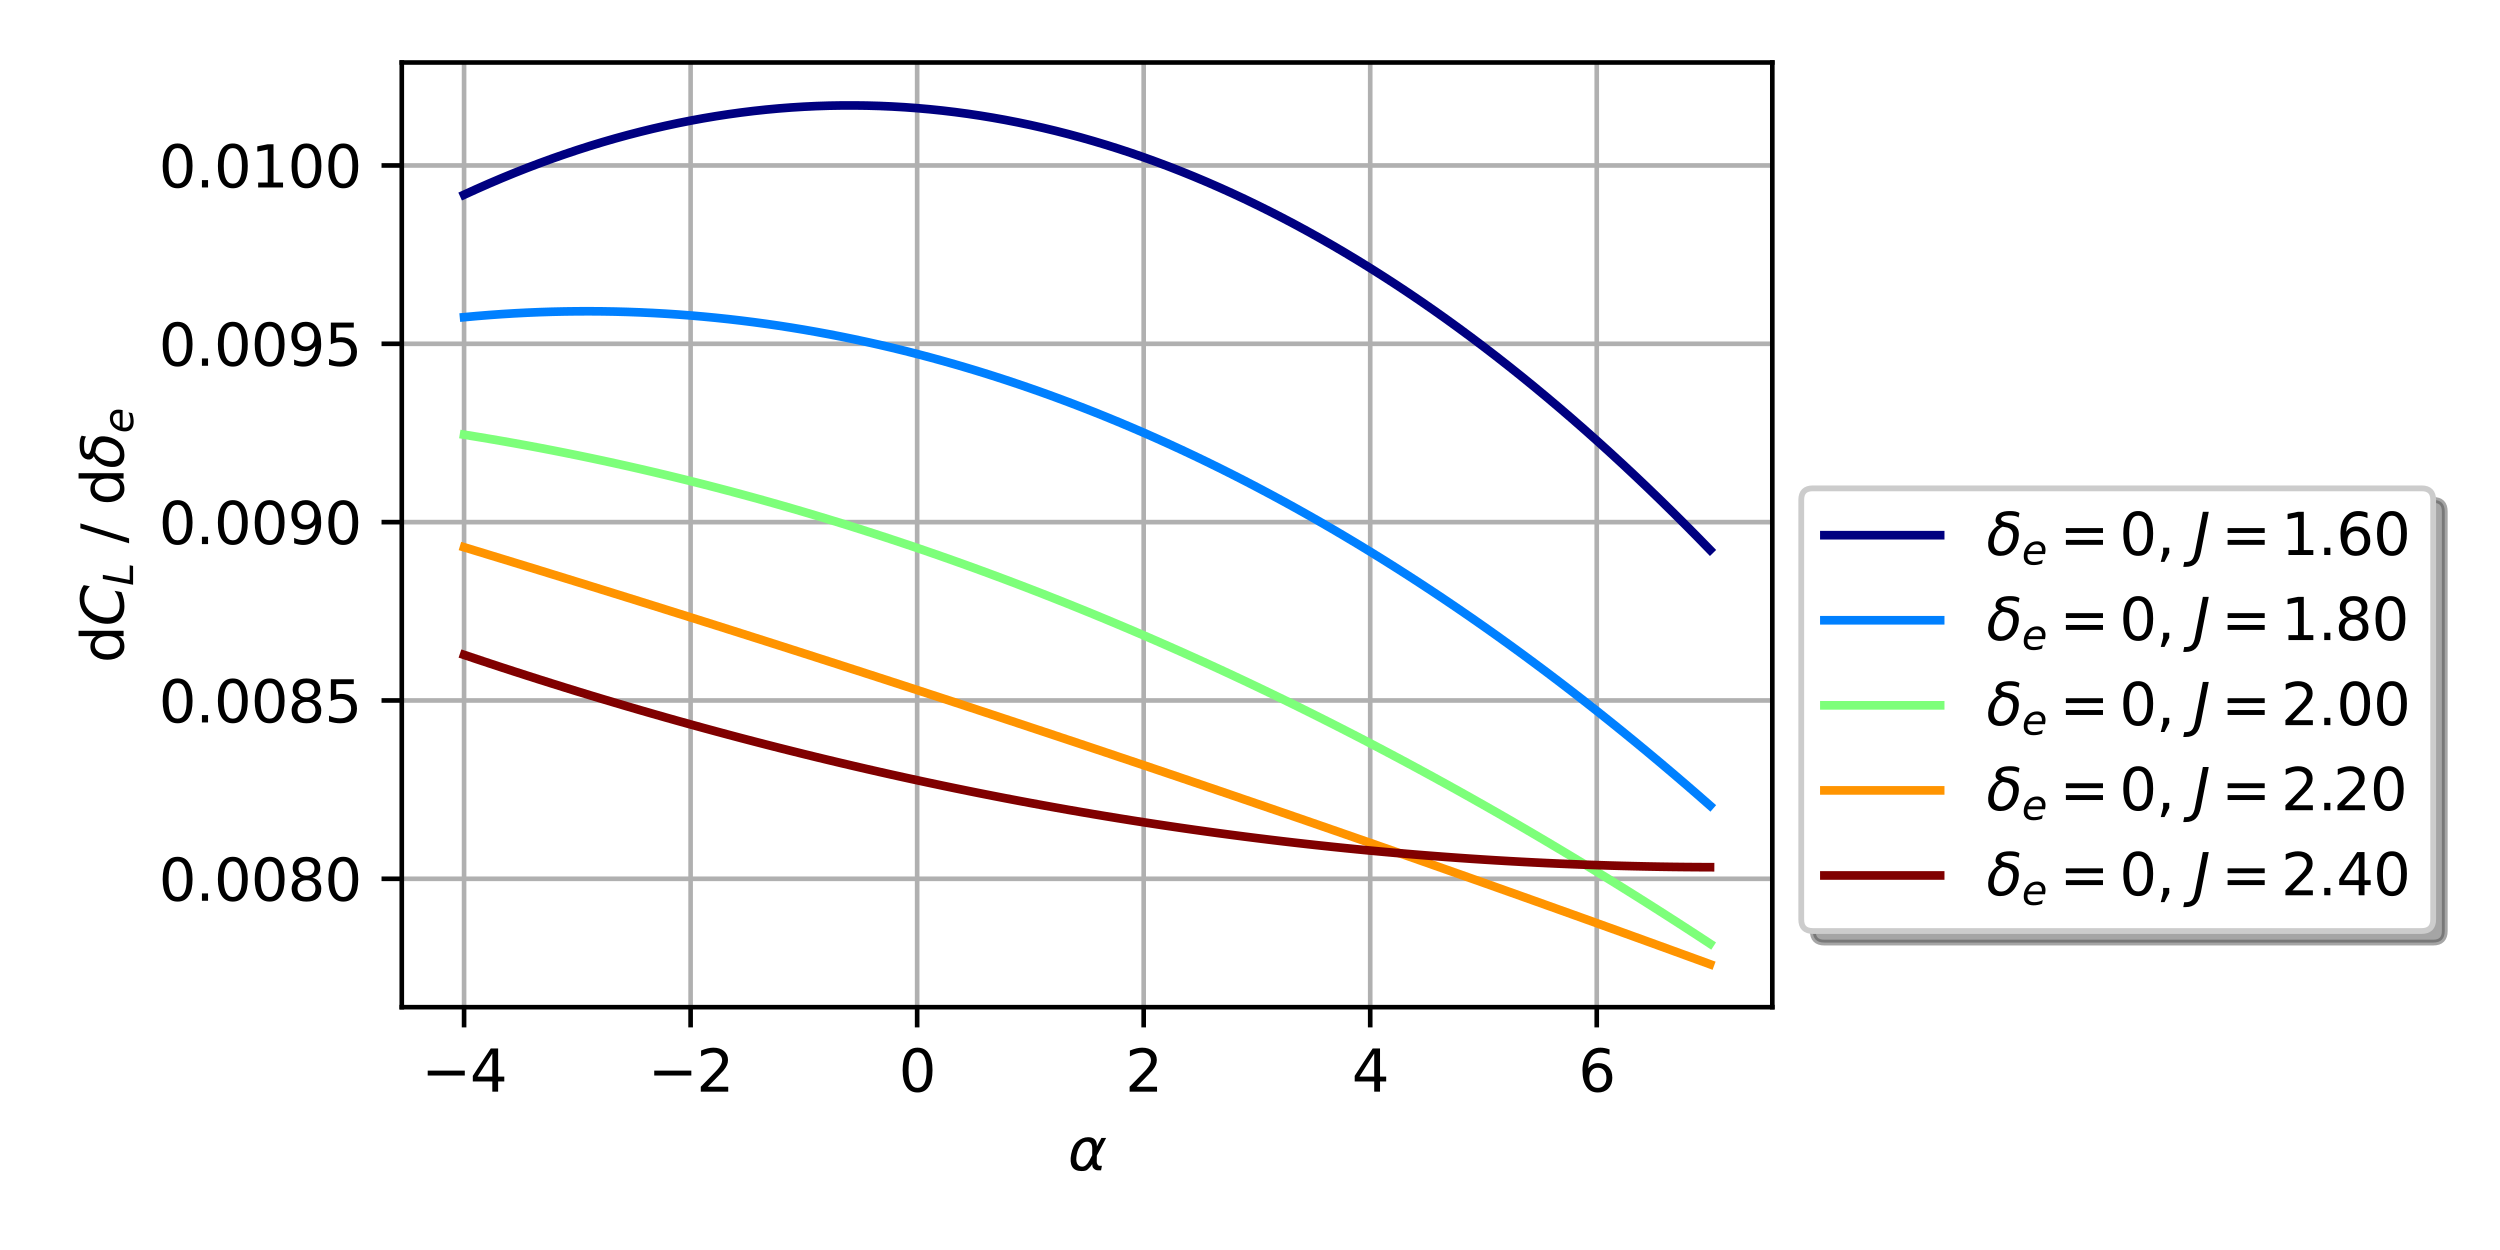 <?xml version="1.0" encoding="utf-8" standalone="no"?>
<!DOCTYPE svg PUBLIC "-//W3C//DTD SVG 1.1//EN"
  "http://www.w3.org/Graphics/SVG/1.1/DTD/svg11.dtd">
<svg xmlns:xlink="http://www.w3.org/1999/xlink" width="432pt" height="216pt" viewBox="0 0 432 216" xmlns="http://www.w3.org/2000/svg" version="1.1">
 <defs>
  <style type="text/css">*{stroke-linejoin: round; stroke-linecap: butt}</style>
 </defs>
 <g id="figure_1">
  <g id="patch_1">
   <path d="M 0 216 
L 432 216 
L 432 0 
L 0 0 
z
" style="fill: #ffffff"/>
  </g>
  <g id="axes_1">
   <g id="patch_2">
    <path d="M 69.428 174.04 
L 306.255 174.04 
L 306.255 10.8 
L 69.428 10.8 
z
" style="fill: #ffffff"/>
   </g>
   <g id="matplotlib.axis_1">
    <g id="xtick_1">
     <g id="line2d_1">
      <path d="M 80.193 174.04 
L 80.193 10.8 
" clip-path="url(#p3d76684203)" style="fill: none; stroke: #b0b0b0; stroke-width: 0.8; stroke-linecap: square"/>
     </g>
     <g id="line2d_2">
      <defs>
       <path id="m4b1064141c" d="M 0 0 
L 0 3.5 
" style="stroke: #000000; stroke-width: 0.8"/>
      </defs>
      <g>
       <use xlink:href="#m4b1064141c" x="80.193" y="174.04" style="stroke: #000000; stroke-width: 0.8"/>
      </g>
     </g>
     <g id="text_1">
      <!-- −4 -->
      <g transform="translate(72.822 188.638) scale(0.1 -0.1)">
       <defs>
        <path id="DejaVuSans-2212" d="M 678 2272 
L 4684 2272 
L 4684 1741 
L 678 1741 
L 678 2272 
z
" transform="scale(0.016)"/>
        <path id="DejaVuSans-34" d="M 2419 4116 
L 825 1625 
L 2419 1625 
L 2419 4116 
z
M 2253 4666 
L 3047 4666 
L 3047 1625 
L 3713 1625 
L 3713 1100 
L 3047 1100 
L 3047 0 
L 2419 0 
L 2419 1100 
L 313 1100 
L 313 1709 
L 2253 4666 
z
" transform="scale(0.016)"/>
       </defs>
       <use xlink:href="#DejaVuSans-2212"/>
       <use xlink:href="#DejaVuSans-34" x="83.789"/>
      </g>
     </g>
    </g>
    <g id="xtick_2">
     <g id="line2d_3">
      <path d="M 119.338 174.04 
L 119.338 10.8 
" clip-path="url(#p3d76684203)" style="fill: none; stroke: #b0b0b0; stroke-width: 0.8; stroke-linecap: square"/>
     </g>
     <g id="line2d_4">
      <g>
       <use xlink:href="#m4b1064141c" x="119.338" y="174.04" style="stroke: #000000; stroke-width: 0.8"/>
      </g>
     </g>
     <g id="text_2">
      <!-- −2 -->
      <g transform="translate(111.967 188.638) scale(0.1 -0.1)">
       <defs>
        <path id="DejaVuSans-32" d="M 1228 531 
L 3431 531 
L 3431 0 
L 469 0 
L 469 531 
Q 828 903 1448 1529 
Q 2069 2156 2228 2338 
Q 2531 2678 2651 2914 
Q 2772 3150 2772 3378 
Q 2772 3750 2511 3984 
Q 2250 4219 1831 4219 
Q 1534 4219 1204 4116 
Q 875 4013 500 3803 
L 500 4441 
Q 881 4594 1212 4672 
Q 1544 4750 1819 4750 
Q 2544 4750 2975 4387 
Q 3406 4025 3406 3419 
Q 3406 3131 3298 2873 
Q 3191 2616 2906 2266 
Q 2828 2175 2409 1742 
Q 1991 1309 1228 531 
z
" transform="scale(0.016)"/>
       </defs>
       <use xlink:href="#DejaVuSans-2212"/>
       <use xlink:href="#DejaVuSans-32" x="83.789"/>
      </g>
     </g>
    </g>
    <g id="xtick_3">
     <g id="line2d_5">
      <path d="M 158.483 174.04 
L 158.483 10.8 
" clip-path="url(#p3d76684203)" style="fill: none; stroke: #b0b0b0; stroke-width: 0.8; stroke-linecap: square"/>
     </g>
     <g id="line2d_6">
      <g>
       <use xlink:href="#m4b1064141c" x="158.483" y="174.04" style="stroke: #000000; stroke-width: 0.8"/>
      </g>
     </g>
     <g id="text_3">
      <!-- 0 -->
      <g transform="translate(155.302 188.638) scale(0.1 -0.1)">
       <defs>
        <path id="DejaVuSans-30" d="M 2034 4250 
Q 1547 4250 1301 3770 
Q 1056 3291 1056 2328 
Q 1056 1369 1301 889 
Q 1547 409 2034 409 
Q 2525 409 2770 889 
Q 3016 1369 3016 2328 
Q 3016 3291 2770 3770 
Q 2525 4250 2034 4250 
z
M 2034 4750 
Q 2819 4750 3233 4129 
Q 3647 3509 3647 2328 
Q 3647 1150 3233 529 
Q 2819 -91 2034 -91 
Q 1250 -91 836 529 
Q 422 1150 422 2328 
Q 422 3509 836 4129 
Q 1250 4750 2034 4750 
z
" transform="scale(0.016)"/>
       </defs>
       <use xlink:href="#DejaVuSans-30"/>
      </g>
     </g>
    </g>
    <g id="xtick_4">
     <g id="line2d_7">
      <path d="M 197.628 174.04 
L 197.628 10.8 
" clip-path="url(#p3d76684203)" style="fill: none; stroke: #b0b0b0; stroke-width: 0.8; stroke-linecap: square"/>
     </g>
     <g id="line2d_8">
      <g>
       <use xlink:href="#m4b1064141c" x="197.628" y="174.04" style="stroke: #000000; stroke-width: 0.8"/>
      </g>
     </g>
     <g id="text_4">
      <!-- 2 -->
      <g transform="translate(194.447 188.638) scale(0.1 -0.1)">
       <use xlink:href="#DejaVuSans-32"/>
      </g>
     </g>
    </g>
    <g id="xtick_5">
     <g id="line2d_9">
      <path d="M 236.773 174.04 
L 236.773 10.8 
" clip-path="url(#p3d76684203)" style="fill: none; stroke: #b0b0b0; stroke-width: 0.8; stroke-linecap: square"/>
     </g>
     <g id="line2d_10">
      <g>
       <use xlink:href="#m4b1064141c" x="236.773" y="174.04" style="stroke: #000000; stroke-width: 0.8"/>
      </g>
     </g>
     <g id="text_5">
      <!-- 4 -->
      <g transform="translate(233.592 188.638) scale(0.1 -0.1)">
       <use xlink:href="#DejaVuSans-34"/>
      </g>
     </g>
    </g>
    <g id="xtick_6">
     <g id="line2d_11">
      <path d="M 275.918 174.04 
L 275.918 10.8 
" clip-path="url(#p3d76684203)" style="fill: none; stroke: #b0b0b0; stroke-width: 0.8; stroke-linecap: square"/>
     </g>
     <g id="line2d_12">
      <g>
       <use xlink:href="#m4b1064141c" x="275.918" y="174.04" style="stroke: #000000; stroke-width: 0.8"/>
      </g>
     </g>
     <g id="text_6">
      <!-- 6 -->
      <g transform="translate(272.737 188.638) scale(0.1 -0.1)">
       <defs>
        <path id="DejaVuSans-36" d="M 2113 2584 
Q 1688 2584 1439 2293 
Q 1191 2003 1191 1497 
Q 1191 994 1439 701 
Q 1688 409 2113 409 
Q 2538 409 2786 701 
Q 3034 994 3034 1497 
Q 3034 2003 2786 2293 
Q 2538 2584 2113 2584 
z
M 3366 4563 
L 3366 3988 
Q 3128 4100 2886 4159 
Q 2644 4219 2406 4219 
Q 1781 4219 1451 3797 
Q 1122 3375 1075 2522 
Q 1259 2794 1537 2939 
Q 1816 3084 2150 3084 
Q 2853 3084 3261 2657 
Q 3669 2231 3669 1497 
Q 3669 778 3244 343 
Q 2819 -91 2113 -91 
Q 1303 -91 875 529 
Q 447 1150 447 2328 
Q 447 3434 972 4092 
Q 1497 4750 2381 4750 
Q 2619 4750 2861 4703 
Q 3103 4656 3366 4563 
z
" transform="scale(0.016)"/>
       </defs>
       <use xlink:href="#DejaVuSans-36"/>
      </g>
     </g>
    </g>
    <g id="text_7">
     <!-- $\alpha$ -->
     <g transform="translate(184.542 202.317) scale(0.1 -0.1)">
      <defs>
       <path id="DejaVuSans-Oblique-3b1" d="M 2619 1628 
L 2622 2350 
Q 2625 3088 2069 3091 
Q 1653 3094 1394 2747 
Q 1069 2319 959 1747 
Q 825 1059 994 731 
Q 1169 397 1547 397 
Q 1966 397 2319 1063 
L 2619 1628 
z
M 2166 3578 
Q 3141 3594 3128 2584 
Q 3128 2584 3616 3500 
L 4128 3500 
L 3119 1603 
L 3109 919 
Q 3109 766 3194 638 
Q 3291 488 3391 488 
L 3669 488 
L 3575 0 
L 3228 0 
Q 2934 0 2722 263 
Q 2622 394 2619 669 
Q 2416 334 2066 50 
Q 1900 -81 1453 -78 
Q 722 -72 456 397 
Q 184 884 353 1747 
Q 534 2675 1009 3097 
Q 1544 3569 2166 3578 
z
" transform="scale(0.016)"/>
      </defs>
      <use xlink:href="#DejaVuSans-Oblique-3b1" transform="translate(0 0.844)"/>
     </g>
    </g>
   </g>
   <g id="matplotlib.axis_2">
    <g id="ytick_1">
     <g id="line2d_13">
      <path d="M 69.428 151.854 
L 306.255 151.854 
" clip-path="url(#p3d76684203)" style="fill: none; stroke: #b0b0b0; stroke-width: 0.8; stroke-linecap: square"/>
     </g>
     <g id="line2d_14">
      <defs>
       <path id="m497e7e0c21" d="M 0 0 
L -3.5 0 
" style="stroke: #000000; stroke-width: 0.8"/>
      </defs>
      <g>
       <use xlink:href="#m497e7e0c21" x="69.428" y="151.854" style="stroke: #000000; stroke-width: 0.8"/>
      </g>
     </g>
     <g id="text_8">
      <!-- 0.0080 -->
      <g transform="translate(27.437 155.653) scale(0.1 -0.1)">
       <defs>
        <path id="DejaVuSans-2e" d="M 684 794 
L 1344 794 
L 1344 0 
L 684 0 
L 684 794 
z
" transform="scale(0.016)"/>
        <path id="DejaVuSans-38" d="M 2034 2216 
Q 1584 2216 1326 1975 
Q 1069 1734 1069 1313 
Q 1069 891 1326 650 
Q 1584 409 2034 409 
Q 2484 409 2743 651 
Q 3003 894 3003 1313 
Q 3003 1734 2745 1975 
Q 2488 2216 2034 2216 
z
M 1403 2484 
Q 997 2584 770 2862 
Q 544 3141 544 3541 
Q 544 4100 942 4425 
Q 1341 4750 2034 4750 
Q 2731 4750 3128 4425 
Q 3525 4100 3525 3541 
Q 3525 3141 3298 2862 
Q 3072 2584 2669 2484 
Q 3125 2378 3379 2068 
Q 3634 1759 3634 1313 
Q 3634 634 3220 271 
Q 2806 -91 2034 -91 
Q 1263 -91 848 271 
Q 434 634 434 1313 
Q 434 1759 690 2068 
Q 947 2378 1403 2484 
z
M 1172 3481 
Q 1172 3119 1398 2916 
Q 1625 2713 2034 2713 
Q 2441 2713 2670 2916 
Q 2900 3119 2900 3481 
Q 2900 3844 2670 4047 
Q 2441 4250 2034 4250 
Q 1625 4250 1398 4047 
Q 1172 3844 1172 3481 
z
" transform="scale(0.016)"/>
       </defs>
       <use xlink:href="#DejaVuSans-30"/>
       <use xlink:href="#DejaVuSans-2e" x="63.623"/>
       <use xlink:href="#DejaVuSans-30" x="95.41"/>
       <use xlink:href="#DejaVuSans-30" x="159.033"/>
       <use xlink:href="#DejaVuSans-38" x="222.656"/>
       <use xlink:href="#DejaVuSans-30" x="286.279"/>
      </g>
     </g>
    </g>
    <g id="ytick_2">
     <g id="line2d_15">
      <path d="M 69.428 121.039 
L 306.255 121.039 
" clip-path="url(#p3d76684203)" style="fill: none; stroke: #b0b0b0; stroke-width: 0.8; stroke-linecap: square"/>
     </g>
     <g id="line2d_16">
      <g>
       <use xlink:href="#m497e7e0c21" x="69.428" y="121.039" style="stroke: #000000; stroke-width: 0.8"/>
      </g>
     </g>
     <g id="text_9">
      <!-- 0.0085 -->
      <g transform="translate(27.437 124.838) scale(0.1 -0.1)">
       <defs>
        <path id="DejaVuSans-35" d="M 691 4666 
L 3169 4666 
L 3169 4134 
L 1269 4134 
L 1269 2991 
Q 1406 3038 1543 3061 
Q 1681 3084 1819 3084 
Q 2600 3084 3056 2656 
Q 3513 2228 3513 1497 
Q 3513 744 3044 326 
Q 2575 -91 1722 -91 
Q 1428 -91 1123 -41 
Q 819 9 494 109 
L 494 744 
Q 775 591 1075 516 
Q 1375 441 1709 441 
Q 2250 441 2565 725 
Q 2881 1009 2881 1497 
Q 2881 1984 2565 2268 
Q 2250 2553 1709 2553 
Q 1456 2553 1204 2497 
Q 953 2441 691 2322 
L 691 4666 
z
" transform="scale(0.016)"/>
       </defs>
       <use xlink:href="#DejaVuSans-30"/>
       <use xlink:href="#DejaVuSans-2e" x="63.623"/>
       <use xlink:href="#DejaVuSans-30" x="95.41"/>
       <use xlink:href="#DejaVuSans-30" x="159.033"/>
       <use xlink:href="#DejaVuSans-38" x="222.656"/>
       <use xlink:href="#DejaVuSans-35" x="286.279"/>
      </g>
     </g>
    </g>
    <g id="ytick_3">
     <g id="line2d_17">
      <path d="M 69.428 90.223 
L 306.255 90.223 
" clip-path="url(#p3d76684203)" style="fill: none; stroke: #b0b0b0; stroke-width: 0.8; stroke-linecap: square"/>
     </g>
     <g id="line2d_18">
      <g>
       <use xlink:href="#m497e7e0c21" x="69.428" y="90.223" style="stroke: #000000; stroke-width: 0.8"/>
      </g>
     </g>
     <g id="text_10">
      <!-- 0.0090 -->
      <g transform="translate(27.437 94.023) scale(0.1 -0.1)">
       <defs>
        <path id="DejaVuSans-39" d="M 703 97 
L 703 672 
Q 941 559 1184 500 
Q 1428 441 1663 441 
Q 2288 441 2617 861 
Q 2947 1281 2994 2138 
Q 2813 1869 2534 1725 
Q 2256 1581 1919 1581 
Q 1219 1581 811 2004 
Q 403 2428 403 3163 
Q 403 3881 828 4315 
Q 1253 4750 1959 4750 
Q 2769 4750 3195 4129 
Q 3622 3509 3622 2328 
Q 3622 1225 3098 567 
Q 2575 -91 1691 -91 
Q 1453 -91 1209 -44 
Q 966 3 703 97 
z
M 1959 2075 
Q 2384 2075 2632 2365 
Q 2881 2656 2881 3163 
Q 2881 3666 2632 3958 
Q 2384 4250 1959 4250 
Q 1534 4250 1286 3958 
Q 1038 3666 1038 3163 
Q 1038 2656 1286 2365 
Q 1534 2075 1959 2075 
z
" transform="scale(0.016)"/>
       </defs>
       <use xlink:href="#DejaVuSans-30"/>
       <use xlink:href="#DejaVuSans-2e" x="63.623"/>
       <use xlink:href="#DejaVuSans-30" x="95.41"/>
       <use xlink:href="#DejaVuSans-30" x="159.033"/>
       <use xlink:href="#DejaVuSans-39" x="222.656"/>
       <use xlink:href="#DejaVuSans-30" x="286.279"/>
      </g>
     </g>
    </g>
    <g id="ytick_4">
     <g id="line2d_19">
      <path d="M 69.428 59.408 
L 306.255 59.408 
" clip-path="url(#p3d76684203)" style="fill: none; stroke: #b0b0b0; stroke-width: 0.8; stroke-linecap: square"/>
     </g>
     <g id="line2d_20">
      <g>
       <use xlink:href="#m497e7e0c21" x="69.428" y="59.408" style="stroke: #000000; stroke-width: 0.8"/>
      </g>
     </g>
     <g id="text_11">
      <!-- 0.0095 -->
      <g transform="translate(27.437 63.207) scale(0.1 -0.1)">
       <use xlink:href="#DejaVuSans-30"/>
       <use xlink:href="#DejaVuSans-2e" x="63.623"/>
       <use xlink:href="#DejaVuSans-30" x="95.41"/>
       <use xlink:href="#DejaVuSans-30" x="159.033"/>
       <use xlink:href="#DejaVuSans-39" x="222.656"/>
       <use xlink:href="#DejaVuSans-35" x="286.279"/>
      </g>
     </g>
    </g>
    <g id="ytick_5">
     <g id="line2d_21">
      <path d="M 69.428 28.593 
L 306.255 28.593 
" clip-path="url(#p3d76684203)" style="fill: none; stroke: #b0b0b0; stroke-width: 0.8; stroke-linecap: square"/>
     </g>
     <g id="line2d_22">
      <g>
       <use xlink:href="#m497e7e0c21" x="69.428" y="28.593" style="stroke: #000000; stroke-width: 0.8"/>
      </g>
     </g>
     <g id="text_12">
      <!-- 0.0100 -->
      <g transform="translate(27.437 32.392) scale(0.1 -0.1)">
       <defs>
        <path id="DejaVuSans-31" d="M 794 531 
L 1825 531 
L 1825 4091 
L 703 3866 
L 703 4441 
L 1819 4666 
L 2450 4666 
L 2450 531 
L 3481 531 
L 3481 0 
L 794 0 
L 794 531 
z
" transform="scale(0.016)"/>
       </defs>
       <use xlink:href="#DejaVuSans-30"/>
       <use xlink:href="#DejaVuSans-2e" x="63.623"/>
       <use xlink:href="#DejaVuSans-30" x="95.41"/>
       <use xlink:href="#DejaVuSans-31" x="159.033"/>
       <use xlink:href="#DejaVuSans-30" x="222.656"/>
       <use xlink:href="#DejaVuSans-30" x="286.279"/>
      </g>
     </g>
    </g>
    <g id="text_13">
     <!-- d$C_L$ / d$\delta_e$ -->
     <g transform="translate(21.358 114.57) rotate(-90) scale(0.1 -0.1)">
      <defs>
       <path id="DejaVuSans-64" d="M 2906 2969 
L 2906 4863 
L 3481 4863 
L 3481 0 
L 2906 0 
L 2906 525 
Q 2725 213 2448 61 
Q 2172 -91 1784 -91 
Q 1150 -91 751 415 
Q 353 922 353 1747 
Q 353 2572 751 3078 
Q 1150 3584 1784 3584 
Q 2172 3584 2448 3432 
Q 2725 3281 2906 2969 
z
M 947 1747 
Q 947 1113 1208 752 
Q 1469 391 1925 391 
Q 2381 391 2643 752 
Q 2906 1113 2906 1747 
Q 2906 2381 2643 2742 
Q 2381 3103 1925 3103 
Q 1469 3103 1208 2742 
Q 947 2381 947 1747 
z
" transform="scale(0.016)"/>
       <path id="DejaVuSans-Oblique-43" d="M 4447 4306 
L 4319 3641 
Q 4019 3944 3683 4091 
Q 3347 4238 2956 4238 
Q 2422 4238 2017 3981 
Q 1613 3725 1319 3200 
Q 1131 2863 1032 2486 
Q 934 2109 934 1728 
Q 934 1091 1264 756 
Q 1594 422 2222 422 
Q 2656 422 3056 561 
Q 3456 700 3834 978 
L 3688 231 
Q 3316 72 2936 -9 
Q 2556 -91 2175 -91 
Q 1278 -91 773 396 
Q 269 884 269 1753 
Q 269 2309 461 2846 
Q 653 3384 1013 3828 
Q 1394 4300 1883 4525 
Q 2372 4750 3022 4750 
Q 3422 4750 3780 4639 
Q 4138 4528 4447 4306 
z
" transform="scale(0.016)"/>
       <path id="DejaVuSans-Oblique-4c" d="M 1075 4666 
L 1709 4666 
L 909 525 
L 3181 525 
L 3078 0 
L 172 0 
L 1075 4666 
z
" transform="scale(0.016)"/>
       <path id="DejaVuSans-20" transform="scale(0.016)"/>
       <path id="DejaVuSans-2f" d="M 1625 4666 
L 2156 4666 
L 531 -594 
L 0 -594 
L 1625 4666 
z
" transform="scale(0.016)"/>
       <path id="DejaVuSans-Oblique-3b4" d="M 3472 4053 
Q 3197 4272 2450 4272 
Q 1659 4272 1588 3906 
Q 1531 3619 2328 3469 
Q 2953 3353 3253 3003 
Q 3616 2581 3447 1716 
Q 3284 888 2763 400 
Q 2238 -91 1488 -91 
Q 741 -91 406 400 
Q 72 888 241 1747 
Q 363 2384 891 2900 
Q 1097 3100 1353 3213 
Q 913 3459 1000 3900 
Q 1166 4750 2544 4750 
Q 3234 4750 3566 4531 
L 3472 4053 
z
M 1753 3056 
Q 1525 2966 1306 2738 
Q 969 2384 847 1747 
Q 722 1113 919 756 
Q 1119 397 1584 397 
Q 2044 397 2381 759 
Q 2722 1122 2838 1716 
Q 2956 2338 2731 2638 
Q 2491 2959 2103 2994 
Q 1906 3013 1753 3056 
z
" transform="scale(0.016)"/>
       <path id="DejaVuSans-Oblique-65" d="M 3078 2063 
Q 3088 2113 3092 2166 
Q 3097 2219 3097 2272 
Q 3097 2653 2873 2875 
Q 2650 3097 2266 3097 
Q 1838 3097 1509 2826 
Q 1181 2556 1013 2059 
L 3078 2063 
z
M 3578 1613 
L 903 1613 
Q 884 1494 878 1425 
Q 872 1356 872 1306 
Q 872 872 1139 634 
Q 1406 397 1894 397 
Q 2269 397 2603 481 
Q 2938 566 3225 728 
L 3116 159 
Q 2806 34 2476 -28 
Q 2147 -91 1806 -91 
Q 1078 -91 686 257 
Q 294 606 294 1247 
Q 294 1794 489 2264 
Q 684 2734 1063 3103 
Q 1306 3334 1642 3459 
Q 1978 3584 2356 3584 
Q 2950 3584 3301 3228 
Q 3653 2872 3653 2272 
Q 3653 2128 3634 1964 
Q 3616 1800 3578 1613 
z
" transform="scale(0.016)"/>
      </defs>
      <use xlink:href="#DejaVuSans-64" transform="translate(0 0.016)"/>
      <use xlink:href="#DejaVuSans-Oblique-43" transform="translate(63.477 0.016)"/>
      <use xlink:href="#DejaVuSans-Oblique-4c" transform="translate(133.301 -16.391) scale(0.7)"/>
      <use xlink:href="#DejaVuSans-20" transform="translate(175.034 0.016)"/>
      <use xlink:href="#DejaVuSans-2f" transform="translate(206.821 0.016)"/>
      <use xlink:href="#DejaVuSans-20" transform="translate(240.513 0.016)"/>
      <use xlink:href="#DejaVuSans-64" transform="translate(272.3 0.016)"/>
      <use xlink:href="#DejaVuSans-Oblique-3b4" transform="translate(335.776 0.016)"/>
      <use xlink:href="#DejaVuSans-Oblique-65" transform="translate(396.958 -16.391) scale(0.7)"/>
     </g>
    </g>
   </g>
   <g id="line2d_23">
    <path d="M 80.193 33.653 
L 82.368 32.662 
L 84.542 31.704 
L 86.717 30.778 
L 88.892 29.886 
L 91.066 29.027 
L 93.241 28.2 
L 95.416 27.406 
L 97.591 26.646 
L 99.765 25.918 
L 101.94 25.223 
L 104.115 24.56 
L 106.29 23.931 
L 108.464 23.335 
L 110.639 22.771 
L 112.814 22.24 
L 114.988 21.743 
L 117.163 21.278 
L 119.338 20.846 
L 121.513 20.446 
L 123.687 20.08 
L 125.862 19.747 
L 128.037 19.446 
L 130.211 19.178 
L 132.386 18.943 
L 134.561 18.741 
L 136.736 18.572 
L 138.91 18.436 
L 141.085 18.333 
L 143.26 18.262 
L 145.435 18.225 
L 147.609 18.22 
L 149.784 18.248 
L 151.959 18.309 
L 154.133 18.403 
L 156.308 18.53 
L 158.483 18.689 
L 160.658 18.882 
L 162.832 19.107 
L 165.007 19.366 
L 167.182 19.657 
L 169.356 19.981 
L 171.531 20.338 
L 173.706 20.727 
L 175.881 21.15 
L 178.055 21.605 
L 180.23 22.094 
L 182.405 22.615 
L 184.58 23.169 
L 186.754 23.756 
L 188.929 24.376 
L 191.104 25.029 
L 193.278 25.714 
L 195.453 26.433 
L 197.628 27.184 
L 199.803 27.968 
L 201.977 28.785 
L 204.152 29.635 
L 206.327 30.518 
L 208.501 31.434 
L 210.676 32.383 
L 212.851 33.364 
L 215.026 34.378 
L 217.2 35.426 
L 219.375 36.506 
L 221.55 37.619 
L 223.725 38.764 
L 225.899 39.943 
L 228.074 41.155 
L 230.249 42.399 
L 232.423 43.676 
L 234.598 44.987 
L 236.773 46.33 
L 238.948 47.706 
L 241.122 49.114 
L 243.297 50.556 
L 245.472 52.031 
L 247.646 53.538 
L 249.821 55.078 
L 251.996 56.652 
L 254.171 58.258 
L 256.345 59.896 
L 258.52 61.568 
L 260.695 63.273 
L 262.87 65.01 
L 265.044 66.781 
L 267.219 68.584 
L 269.394 70.42 
L 271.568 72.289 
L 273.743 74.191 
L 275.918 76.126 
L 278.093 78.094 
L 280.267 80.094 
L 282.442 82.128 
L 284.617 84.194 
L 286.791 86.293 
L 288.966 88.425 
L 291.141 90.59 
L 293.316 92.788 
L 295.49 95.018 
" clip-path="url(#p3d76684203)" style="fill: none; stroke: #000080; stroke-width: 1.5; stroke-linecap: square"/>
   </g>
   <g id="line2d_24">
    <path d="M 80.193 54.811 
L 82.368 54.612 
L 84.542 54.435 
L 86.717 54.279 
L 88.892 54.145 
L 91.066 54.032 
L 93.241 53.94 
L 95.416 53.87 
L 97.591 53.822 
L 99.765 53.795 
L 101.94 53.789 
L 104.115 53.805 
L 106.29 53.842 
L 108.464 53.901 
L 110.639 53.981 
L 112.814 54.083 
L 114.988 54.206 
L 117.163 54.35 
L 119.338 54.516 
L 121.513 54.704 
L 123.687 54.913 
L 125.862 55.143 
L 128.037 55.395 
L 130.211 55.668 
L 132.386 55.963 
L 134.561 56.279 
L 136.736 56.616 
L 138.91 56.975 
L 141.085 57.356 
L 143.26 57.758 
L 145.435 58.181 
L 147.609 58.626 
L 149.784 59.092 
L 151.959 59.58 
L 154.133 60.089 
L 156.308 60.62 
L 158.483 61.172 
L 160.658 61.746 
L 162.832 62.341 
L 165.007 62.957 
L 167.182 63.595 
L 169.356 64.254 
L 171.531 64.935 
L 173.706 65.638 
L 175.881 66.361 
L 178.055 67.106 
L 180.23 67.873 
L 182.405 68.661 
L 184.58 69.471 
L 186.754 70.302 
L 188.929 71.154 
L 191.104 72.028 
L 193.278 72.923 
L 195.453 73.84 
L 197.628 74.778 
L 199.803 75.738 
L 201.977 76.719 
L 204.152 77.722 
L 206.327 78.746 
L 208.501 79.791 
L 210.676 80.858 
L 212.851 81.947 
L 215.026 83.056 
L 217.2 84.188 
L 219.375 85.341 
L 221.55 86.515 
L 223.725 87.71 
L 225.899 88.928 
L 228.074 90.166 
L 230.249 91.426 
L 232.423 92.708 
L 234.598 94.01 
L 236.773 95.335 
L 238.948 96.681 
L 241.122 98.048 
L 243.297 99.437 
L 245.472 100.847 
L 247.646 102.278 
L 249.821 103.732 
L 251.996 105.206 
L 254.171 106.702 
L 256.345 108.219 
L 258.52 109.758 
L 260.695 111.319 
L 262.87 112.9 
L 265.044 114.504 
L 267.219 116.128 
L 269.394 117.775 
L 271.568 119.442 
L 273.743 121.131 
L 275.918 122.842 
L 278.093 124.574 
L 280.267 126.327 
L 282.442 128.102 
L 284.617 129.898 
L 286.791 131.716 
L 288.966 133.555 
L 291.141 135.416 
L 293.316 137.298 
L 295.49 139.202 
" clip-path="url(#p3d76684203)" style="fill: none; stroke: #0080ff; stroke-width: 1.5; stroke-linecap: square"/>
   </g>
   <g id="line2d_25">
    <path d="M 80.193 75.116 
L 82.368 75.468 
L 84.542 75.831 
L 86.717 76.205 
L 88.892 76.591 
L 91.066 76.986 
L 93.241 77.393 
L 95.416 77.811 
L 97.591 78.24 
L 99.765 78.68 
L 101.94 79.13 
L 104.115 79.592 
L 106.29 80.065 
L 108.464 80.548 
L 110.639 81.043 
L 112.814 81.548 
L 114.988 82.064 
L 117.163 82.592 
L 119.338 83.13 
L 121.513 83.679 
L 123.687 84.239 
L 125.862 84.81 
L 128.037 85.392 
L 130.211 85.985 
L 132.386 86.589 
L 134.561 87.204 
L 136.736 87.83 
L 138.91 88.466 
L 141.085 89.114 
L 143.26 89.773 
L 145.435 90.442 
L 147.609 91.123 
L 149.784 91.814 
L 151.959 92.516 
L 154.133 93.23 
L 156.308 93.954 
L 158.483 94.689 
L 160.658 95.435 
L 162.832 96.192 
L 165.007 96.96 
L 167.182 97.739 
L 169.356 98.529 
L 171.531 99.33 
L 173.706 100.142 
L 175.881 100.965 
L 178.055 101.798 
L 180.23 102.643 
L 182.405 103.499 
L 184.58 104.365 
L 186.754 105.243 
L 188.929 106.131 
L 191.104 107.03 
L 193.278 107.941 
L 195.453 108.862 
L 197.628 109.794 
L 199.803 110.737 
L 201.977 111.691 
L 204.152 112.656 
L 206.327 113.632 
L 208.501 114.619 
L 210.676 115.617 
L 212.851 116.626 
L 215.026 117.646 
L 217.2 118.676 
L 219.375 119.718 
L 221.55 120.77 
L 223.725 121.834 
L 225.899 122.908 
L 228.074 123.994 
L 230.249 125.09 
L 232.423 126.197 
L 234.598 127.316 
L 236.773 128.445 
L 238.948 129.585 
L 241.122 130.736 
L 243.297 131.898 
L 245.472 133.071 
L 247.646 134.255 
L 249.821 135.45 
L 251.996 136.655 
L 254.171 137.872 
L 256.345 139.1 
L 258.52 140.338 
L 260.695 141.588 
L 262.87 142.848 
L 265.044 144.12 
L 267.219 145.402 
L 269.394 146.695 
L 271.568 148 
L 273.743 149.315 
L 275.918 150.641 
L 278.093 151.978 
L 280.267 153.326 
L 282.442 154.685 
L 284.617 156.055 
L 286.791 157.436 
L 288.966 158.828 
L 291.141 160.23 
L 293.316 161.644 
L 295.49 163.069 
" clip-path="url(#p3d76684203)" style="fill: none; stroke: #7dff7a; stroke-width: 1.5; stroke-linecap: square"/>
   </g>
   <g id="line2d_26">
    <path d="M 80.193 94.568 
L 82.368 95.23 
L 84.542 95.893 
L 86.717 96.557 
L 88.892 97.223 
L 91.066 97.89 
L 93.241 98.559 
L 95.416 99.229 
L 97.591 99.9 
L 99.765 100.572 
L 101.94 101.246 
L 104.115 101.922 
L 106.29 102.598 
L 108.464 103.276 
L 110.639 103.955 
L 112.814 104.636 
L 114.988 105.318 
L 117.163 106.001 
L 119.338 106.686 
L 121.513 107.372 
L 123.687 108.059 
L 125.862 108.748 
L 128.037 109.438 
L 130.211 110.13 
L 132.386 110.822 
L 134.561 111.516 
L 136.736 112.212 
L 138.91 112.909 
L 141.085 113.607 
L 143.26 114.306 
L 145.435 115.007 
L 147.609 115.709 
L 149.784 116.413 
L 151.959 117.118 
L 154.133 117.824 
L 156.308 118.532 
L 158.483 119.241 
L 160.658 119.951 
L 162.832 120.662 
L 165.007 121.375 
L 167.182 122.09 
L 169.356 122.805 
L 171.531 123.522 
L 173.706 124.241 
L 175.881 124.961 
L 178.055 125.682 
L 180.23 126.404 
L 182.405 127.128 
L 184.58 127.853 
L 186.754 128.579 
L 188.929 129.307 
L 191.104 130.036 
L 193.278 130.767 
L 195.453 131.499 
L 197.628 132.232 
L 199.803 132.966 
L 201.977 133.702 
L 204.152 134.439 
L 206.327 135.178 
L 208.501 135.918 
L 210.676 136.659 
L 212.851 137.402 
L 215.026 138.146 
L 217.2 138.891 
L 219.375 139.638 
L 221.55 140.386 
L 223.725 141.135 
L 225.899 141.886 
L 228.074 142.638 
L 230.249 143.391 
L 232.423 144.146 
L 234.598 144.902 
L 236.773 145.66 
L 238.948 146.418 
L 241.122 147.179 
L 243.297 147.94 
L 245.472 148.703 
L 247.646 149.467 
L 249.821 150.233 
L 251.996 150.999 
L 254.171 151.768 
L 256.345 152.537 
L 258.52 153.308 
L 260.695 154.08 
L 262.87 154.854 
L 265.044 155.629 
L 267.219 156.405 
L 269.394 157.183 
L 271.568 157.962 
L 273.743 158.742 
L 275.918 159.524 
L 278.093 160.307 
L 280.267 161.091 
L 282.442 161.877 
L 284.617 162.664 
L 286.791 163.453 
L 288.966 164.243 
L 291.141 165.034 
L 293.316 165.826 
L 295.49 166.62 
" clip-path="url(#p3d76684203)" style="fill: none; stroke: #ff9400; stroke-width: 1.5; stroke-linecap: square"/>
   </g>
   <g id="line2d_27">
    <path d="M 80.193 113.167 
L 82.368 113.897 
L 84.542 114.619 
L 86.717 115.335 
L 88.892 116.043 
L 91.066 116.743 
L 93.241 117.437 
L 95.416 118.123 
L 97.591 118.802 
L 99.765 119.473 
L 101.94 120.137 
L 104.115 120.794 
L 106.29 121.443 
L 108.464 122.085 
L 110.639 122.72 
L 112.814 123.347 
L 114.988 123.967 
L 117.163 124.58 
L 119.338 125.185 
L 121.513 125.783 
L 123.687 126.373 
L 125.862 126.957 
L 128.037 127.533 
L 130.211 128.101 
L 132.386 128.663 
L 134.561 129.217 
L 136.736 129.763 
L 138.91 130.303 
L 141.085 130.835 
L 143.26 131.359 
L 145.435 131.877 
L 147.609 132.386 
L 149.784 132.889 
L 151.959 133.384 
L 154.133 133.872 
L 156.308 134.353 
L 158.483 134.826 
L 160.658 135.292 
L 162.832 135.751 
L 165.007 136.202 
L 167.182 136.646 
L 169.356 137.083 
L 171.531 137.512 
L 173.706 137.934 
L 175.881 138.348 
L 178.055 138.756 
L 180.23 139.156 
L 182.405 139.548 
L 184.58 139.934 
L 186.754 140.311 
L 188.929 140.682 
L 191.104 141.045 
L 193.278 141.401 
L 195.453 141.75 
L 197.628 142.091 
L 199.803 142.425 
L 201.977 142.752 
L 204.152 143.071 
L 206.327 143.383 
L 208.501 143.687 
L 210.676 143.984 
L 212.851 144.274 
L 215.026 144.557 
L 217.2 144.832 
L 219.375 145.1 
L 221.55 145.361 
L 223.725 145.614 
L 225.899 145.86 
L 228.074 146.098 
L 230.249 146.33 
L 232.423 146.553 
L 234.598 146.77 
L 236.773 146.979 
L 238.948 147.181 
L 241.122 147.376 
L 243.297 147.563 
L 245.472 147.743 
L 247.646 147.915 
L 249.821 148.08 
L 251.996 148.238 
L 254.171 148.389 
L 256.345 148.532 
L 258.52 148.668 
L 260.695 148.796 
L 262.87 148.918 
L 265.044 149.031 
L 267.219 149.138 
L 269.394 149.237 
L 271.568 149.329 
L 273.743 149.414 
L 275.918 149.491 
L 278.093 149.561 
L 280.267 149.623 
L 282.442 149.678 
L 284.617 149.726 
L 286.791 149.767 
L 288.966 149.8 
L 291.141 149.826 
L 293.316 149.844 
L 295.49 149.855 
" clip-path="url(#p3d76684203)" style="fill: none; stroke: #800000; stroke-width: 1.5; stroke-linecap: square"/>
   </g>
   <g id="patch_3">
    <path d="M 69.428 174.04 
L 69.428 10.8 
" style="fill: none; stroke: #000000; stroke-width: 0.8; stroke-linejoin: miter; stroke-linecap: square"/>
   </g>
   <g id="patch_4">
    <path d="M 306.255 174.04 
L 306.255 10.8 
" style="fill: none; stroke: #000000; stroke-width: 0.8; stroke-linejoin: miter; stroke-linecap: square"/>
   </g>
   <g id="patch_5">
    <path d="M 69.428 174.04 
L 306.255 174.04 
" style="fill: none; stroke: #000000; stroke-width: 0.8; stroke-linejoin: miter; stroke-linecap: square"/>
   </g>
   <g id="patch_6">
    <path d="M 69.428 10.8 
L 306.255 10.8 
" style="fill: none; stroke: #000000; stroke-width: 0.8; stroke-linejoin: miter; stroke-linecap: square"/>
   </g>
   <g id="legend_1">
    <g id="patch_7">
     <path d="M 315.255 162.878 
L 420.455 162.878 
Q 422.455 162.878 422.455 160.878 
L 422.455 88.386 
Q 422.455 86.386 420.455 86.386 
L 315.255 86.386 
Q 313.255 86.386 313.255 88.386 
L 313.255 160.878 
Q 313.255 162.878 315.255 162.878 
z
" style="fill: #4d4d4d; opacity: 0.5; stroke: #4d4d4d; stroke-linejoin: miter"/>
    </g>
    <g id="patch_8">
     <path d="M 313.255 160.878 
L 418.455 160.878 
Q 420.455 160.878 420.455 158.878 
L 420.455 86.386 
Q 420.455 84.386 418.455 84.386 
L 313.255 84.386 
Q 311.255 84.386 311.255 86.386 
L 311.255 158.878 
Q 311.255 160.878 313.255 160.878 
z
" style="fill: #ffffff; stroke: #cccccc; stroke-linejoin: miter"/>
    </g>
    <g id="line2d_28">
     <path d="M 315.255 92.484 
L 325.255 92.484 
L 335.255 92.484 
" style="fill: none; stroke: #000080; stroke-width: 1.5; stroke-linecap: square"/>
    </g>
    <g id="text_14">
     <!-- $\delta_e = 0$, $J = 1.60$ -->
     <g transform="translate(343.255 95.984) scale(0.1 -0.1)">
      <defs>
       <path id="DejaVuSans-3d" d="M 678 2906 
L 4684 2906 
L 4684 2381 
L 678 2381 
L 678 2906 
z
M 678 1631 
L 4684 1631 
L 4684 1100 
L 678 1100 
L 678 1631 
z
" transform="scale(0.016)"/>
       <path id="DejaVuSans-2c" d="M 750 794 
L 1409 794 
L 1409 256 
L 897 -744 
L 494 -744 
L 750 256 
L 750 794 
z
" transform="scale(0.016)"/>
       <path id="DejaVuSans-Oblique-4a" d="M 1069 4666 
L 1703 4666 
L 856 325 
Q 691 -522 298 -901 
Q -94 -1281 -800 -1281 
L -1050 -1281 
L -947 -750 
L -750 -750 
Q -328 -750 -109 -509 
Q 109 -269 225 325 
L 1069 4666 
z
" transform="scale(0.016)"/>
      </defs>
      <use xlink:href="#DejaVuSans-Oblique-3b4" transform="translate(0 0.781)"/>
      <use xlink:href="#DejaVuSans-Oblique-65" transform="translate(61.182 -15.625) scale(0.7)"/>
      <use xlink:href="#DejaVuSans-3d" transform="translate(126.465 0.781)"/>
      <use xlink:href="#DejaVuSans-30" transform="translate(229.736 0.781)"/>
      <use xlink:href="#DejaVuSans-2c" transform="translate(293.359 0.781)"/>
      <use xlink:href="#DejaVuSans-20" transform="translate(325.146 0.781)"/>
      <use xlink:href="#DejaVuSans-Oblique-4a" transform="translate(356.934 0.781)"/>
      <use xlink:href="#DejaVuSans-3d" transform="translate(405.908 0.781)"/>
      <use xlink:href="#DejaVuSans-31" transform="translate(509.18 0.781)"/>
      <use xlink:href="#DejaVuSans-2e" transform="translate(572.803 0.781)"/>
      <use xlink:href="#DejaVuSans-36" transform="translate(604.59 0.781)"/>
      <use xlink:href="#DejaVuSans-30" transform="translate(668.213 0.781)"/>
     </g>
    </g>
    <g id="line2d_29">
     <path d="M 315.255 107.183 
L 325.255 107.183 
L 335.255 107.183 
" style="fill: none; stroke: #0080ff; stroke-width: 1.5; stroke-linecap: square"/>
    </g>
    <g id="text_15">
     <!-- $\delta_e = 0$, $J = 1.80$ -->
     <g transform="translate(343.255 110.683) scale(0.1 -0.1)">
      <use xlink:href="#DejaVuSans-Oblique-3b4" transform="translate(0 0.781)"/>
      <use xlink:href="#DejaVuSans-Oblique-65" transform="translate(61.182 -15.625) scale(0.7)"/>
      <use xlink:href="#DejaVuSans-3d" transform="translate(126.465 0.781)"/>
      <use xlink:href="#DejaVuSans-30" transform="translate(229.736 0.781)"/>
      <use xlink:href="#DejaVuSans-2c" transform="translate(293.359 0.781)"/>
      <use xlink:href="#DejaVuSans-20" transform="translate(325.146 0.781)"/>
      <use xlink:href="#DejaVuSans-Oblique-4a" transform="translate(356.934 0.781)"/>
      <use xlink:href="#DejaVuSans-3d" transform="translate(405.908 0.781)"/>
      <use xlink:href="#DejaVuSans-31" transform="translate(509.18 0.781)"/>
      <use xlink:href="#DejaVuSans-2e" transform="translate(572.803 0.781)"/>
      <use xlink:href="#DejaVuSans-38" transform="translate(601.965 0.781)"/>
      <use xlink:href="#DejaVuSans-30" transform="translate(665.588 0.781)"/>
     </g>
    </g>
    <g id="line2d_30">
     <path d="M 315.255 121.881 
L 325.255 121.881 
L 335.255 121.881 
" style="fill: none; stroke: #7dff7a; stroke-width: 1.5; stroke-linecap: square"/>
    </g>
    <g id="text_16">
     <!-- $\delta_e = 0$, $J = 2.00$ -->
     <g transform="translate(343.255 125.381) scale(0.1 -0.1)">
      <use xlink:href="#DejaVuSans-Oblique-3b4" transform="translate(0 0.781)"/>
      <use xlink:href="#DejaVuSans-Oblique-65" transform="translate(61.182 -15.625) scale(0.7)"/>
      <use xlink:href="#DejaVuSans-3d" transform="translate(126.465 0.781)"/>
      <use xlink:href="#DejaVuSans-30" transform="translate(229.736 0.781)"/>
      <use xlink:href="#DejaVuSans-2c" transform="translate(293.359 0.781)"/>
      <use xlink:href="#DejaVuSans-20" transform="translate(325.146 0.781)"/>
      <use xlink:href="#DejaVuSans-Oblique-4a" transform="translate(356.934 0.781)"/>
      <use xlink:href="#DejaVuSans-3d" transform="translate(405.908 0.781)"/>
      <use xlink:href="#DejaVuSans-32" transform="translate(509.18 0.781)"/>
      <use xlink:href="#DejaVuSans-2e" transform="translate(572.803 0.781)"/>
      <use xlink:href="#DejaVuSans-30" transform="translate(604.59 0.781)"/>
      <use xlink:href="#DejaVuSans-30" transform="translate(668.213 0.781)"/>
     </g>
    </g>
    <g id="line2d_31">
     <path d="M 315.255 136.58 
L 325.255 136.58 
L 335.255 136.58 
" style="fill: none; stroke: #ff9400; stroke-width: 1.5; stroke-linecap: square"/>
    </g>
    <g id="text_17">
     <!-- $\delta_e = 0$, $J = 2.20$ -->
     <g transform="translate(343.255 140.08) scale(0.1 -0.1)">
      <use xlink:href="#DejaVuSans-Oblique-3b4" transform="translate(0 0.781)"/>
      <use xlink:href="#DejaVuSans-Oblique-65" transform="translate(61.182 -15.625) scale(0.7)"/>
      <use xlink:href="#DejaVuSans-3d" transform="translate(126.465 0.781)"/>
      <use xlink:href="#DejaVuSans-30" transform="translate(229.736 0.781)"/>
      <use xlink:href="#DejaVuSans-2c" transform="translate(293.359 0.781)"/>
      <use xlink:href="#DejaVuSans-20" transform="translate(325.146 0.781)"/>
      <use xlink:href="#DejaVuSans-Oblique-4a" transform="translate(356.934 0.781)"/>
      <use xlink:href="#DejaVuSans-3d" transform="translate(405.908 0.781)"/>
      <use xlink:href="#DejaVuSans-32" transform="translate(509.18 0.781)"/>
      <use xlink:href="#DejaVuSans-2e" transform="translate(572.803 0.781)"/>
      <use xlink:href="#DejaVuSans-32" transform="translate(599.09 0.781)"/>
      <use xlink:href="#DejaVuSans-30" transform="translate(662.713 0.781)"/>
     </g>
    </g>
    <g id="line2d_32">
     <path d="M 315.255 151.278 
L 325.255 151.278 
L 335.255 151.278 
" style="fill: none; stroke: #800000; stroke-width: 1.5; stroke-linecap: square"/>
    </g>
    <g id="text_18">
     <!-- $\delta_e = 0$, $J = 2.40$ -->
     <g transform="translate(343.255 154.778) scale(0.1 -0.1)">
      <use xlink:href="#DejaVuSans-Oblique-3b4" transform="translate(0 0.781)"/>
      <use xlink:href="#DejaVuSans-Oblique-65" transform="translate(61.182 -15.625) scale(0.7)"/>
      <use xlink:href="#DejaVuSans-3d" transform="translate(126.465 0.781)"/>
      <use xlink:href="#DejaVuSans-30" transform="translate(229.736 0.781)"/>
      <use xlink:href="#DejaVuSans-2c" transform="translate(293.359 0.781)"/>
      <use xlink:href="#DejaVuSans-20" transform="translate(325.146 0.781)"/>
      <use xlink:href="#DejaVuSans-Oblique-4a" transform="translate(356.934 0.781)"/>
      <use xlink:href="#DejaVuSans-3d" transform="translate(405.908 0.781)"/>
      <use xlink:href="#DejaVuSans-32" transform="translate(509.18 0.781)"/>
      <use xlink:href="#DejaVuSans-2e" transform="translate(572.803 0.781)"/>
      <use xlink:href="#DejaVuSans-34" transform="translate(604.59 0.781)"/>
      <use xlink:href="#DejaVuSans-30" transform="translate(668.213 0.781)"/>
     </g>
    </g>
   </g>
  </g>
 </g>
 <defs>
  <clipPath id="p3d76684203">
   <rect x="69.428" y="10.8" width="236.827" height="163.24"/>
  </clipPath>
 </defs>
</svg>
